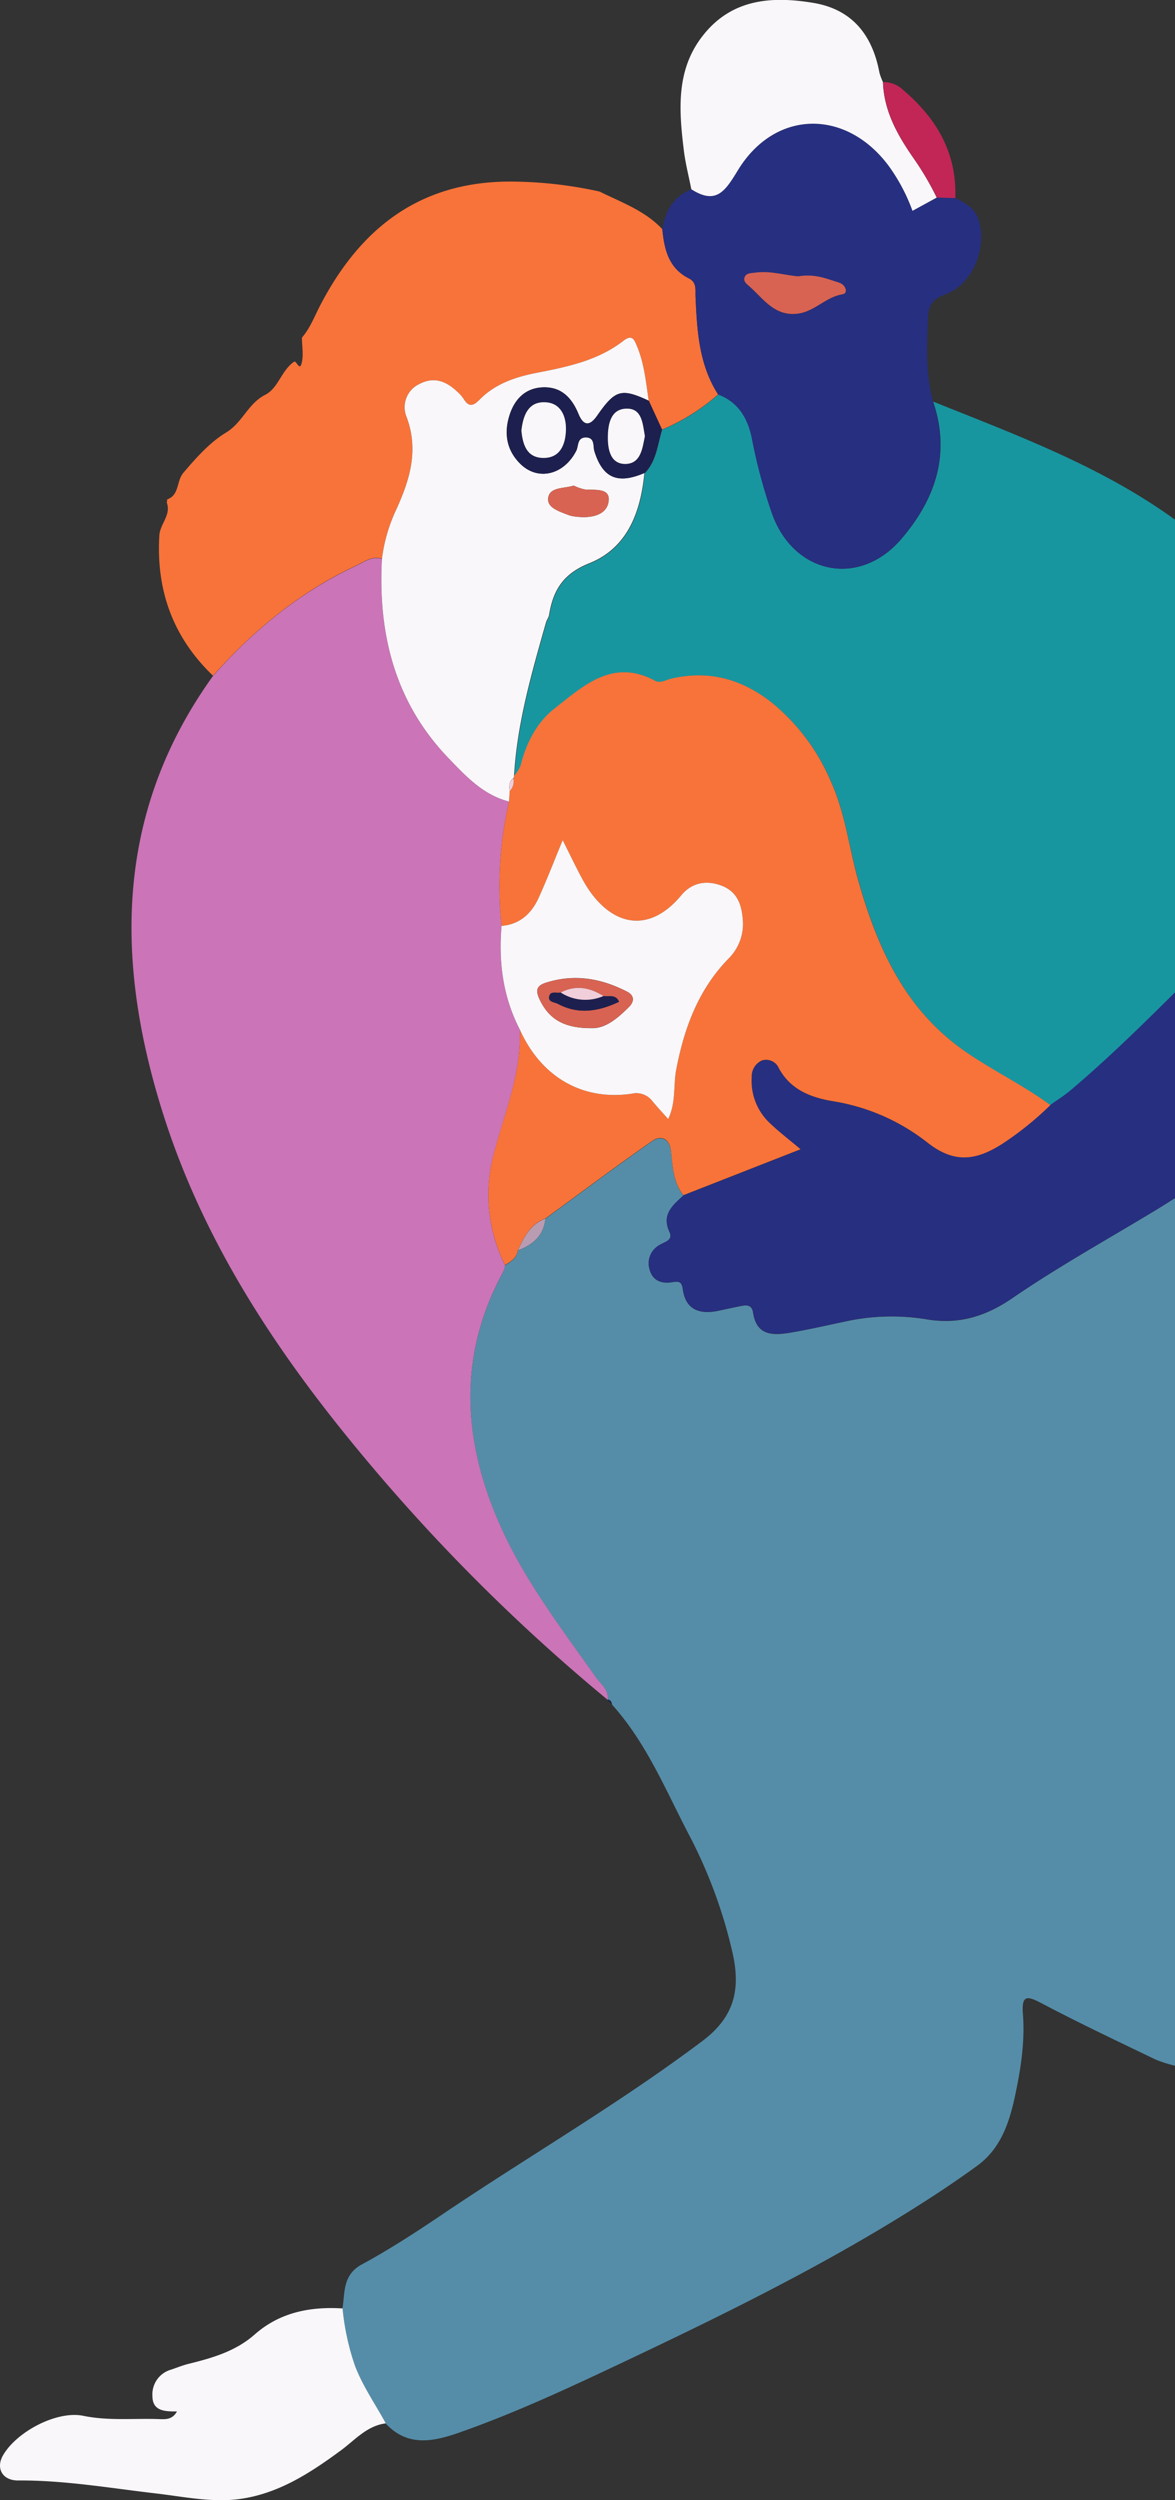 <svg xmlns="http://www.w3.org/2000/svg" viewBox="0 0 253.38 538.83"><rect x="0" y="0" width="253.38" height="538.83" fill="#333333" stroke="none"/><defs><style>.cls-1{fill:#558da8;}.cls-2{fill:#1896a0;}.cls-3{fill:#272f80;}.cls-4{fill:#cb74b7;}.cls-5{fill:#f87339;}.cls-6{fill:#f9f7f9;}.cls-7{fill:#1d1f4e;}.cls-8{fill:#c12656;}.cls-9{fill:#b99cb2;}.cls-10{fill:#d86352;}.cls-11{fill:#f0ceda;}</style></defs><title>Fichier 1</title><g id="Calque_2" data-name="Calque 2"><g id="Calque_1-2" data-name="Calque 1"><path class="cls-1" d="M132,367.39c7.29,8.1,11.42,18.1,16.35,27.6A105.18,105.18,0,0,1,158,421c1.7,7.74.41,13.64-6.51,18.85-18.16,13.66-37.79,25-56.58,37.71-5.49,3.7-11.07,7.31-16.88,10.46-4.17,2.25-3.62,6-4.18,9.51a53.3,53.3,0,0,0,2.7,12.43c1.7,4.41,4.39,8.24,6.62,12.34,4.59,4.93,9.93,4,15.48,2.09,12-4.18,23.45-9.5,34.91-14.91,22.64-10.7,45.12-21.7,66.23-35.27,3.71-2.38,7.37-4.87,10.94-7.46,4.84-3.53,6.75-8.77,8-14.35,1.32-6.05,2.34-12.17,1.85-18.39-.33-4.2,1-3.87,4.1-2.24,8.07,4.25,16.33,8.15,24.55,12.11a29.32,29.32,0,0,0,4.17,1.32v-187c-1.25.79-2.49,1.58-3.75,2.35-10.45,6.34-21.18,12.27-31.25,19.16-5.78,4-11.5,5.73-18.23,4.69a46.68,46.68,0,0,0-16.71.16c-4.33.89-8.64,1.91-13,2.65-3.65.61-7.32.76-8.06-4.28-.25-1.7-1.34-1.7-2.59-1.46-1.59.31-3.17.66-4.76,1-4,.85-7.17,0-7.82-4.64-.24-1.77-1-1.69-2.34-1.48-2.27.36-4.18-.33-4.82-2.77a4.48,4.48,0,0,1,2.22-5.29c1-.64,2.91-.95,2.07-2.77-1.74-3.77.73-5.75,3-7.87-2.22-2.82-2.3-6.24-2.68-9.57-.31-2.69-2.21-3.41-4-2.15-7.8,5.43-15.41,11.14-23.08,16.74-.36,3.69-2.71,5.66-5.95,6.85-.2,1.67-1.5,2.41-2.74,3.2a4.83,4.83,0,0,1-.32,1.27c-9.93,18.11-8.88,36.43-.76,54.73,5.28,11.91,13.2,22.21,20.66,32.78,1.06,1.5,2.82,2.68,2.58,4.89l0-.07C131.73,366.31,131.87,366.85,132,367.39Z"/><path class="cls-2" d="M253.38,112c-15.9-11.52-34.15-18.22-52.15-25.45,3.88,11.4.41,21.21-7,29.78-9,10.28-22.9,7.43-27.64-5.4a117.26,117.26,0,0,1-4.46-16.61c-.89-4.25-2.93-7.67-7.23-9.3a44.05,44.05,0,0,1-12.1,7.59c-1,3.23-1.22,6.77-3.76,9.38-.81,8.43-3.63,16.16-11.88,19.46-5.66,2.26-7.82,5.84-8.68,11.16-.1.56-.51,1.06-.67,1.63-3.07,10.84-6.22,21.66-6.88,33a8.05,8.05,0,0,0,1.37-2.17c1.21-4.86,3.48-9.28,7.32-12.31,6.27-4.95,12.54-10.94,21.69-6,1.16.62,2.31-.17,3.43-.43,8.21-2,15.48.13,21.92,5.29a44.19,44.19,0,0,1,12.56,16.84c3.13,6.94,3.91,14.48,6,21.69,4.06,14.13,9.82,27.05,22.33,36.06,6.12,4.4,12.94,7.58,19,12,1.42-1,2.91-1.94,4.24-3.06,7.93-6.68,15.33-13.94,22.68-21.24Z"/><path class="cls-3" d="M253.38,213.86c-7.35,7.3-14.75,14.56-22.68,21.24-1.33,1.12-2.82,2-4.23,3.06a67.79,67.79,0,0,1-10.64,8.53c-5.82,3.66-10.4,3.82-15.86-.45a44.27,44.27,0,0,0-20.35-8.88c-4.73-.8-9.1-2.44-11.63-7.08a3,3,0,0,0-3.7-1.69,3.77,3.77,0,0,0-2.17,3.6,12.46,12.46,0,0,0,3.95,9.94c2,1.88,4.16,3.54,6.58,5.59l-25.27,9.9c-2.31,2.12-4.78,4.1-3,7.87.84,1.82-1.07,2.13-2.07,2.77a4.48,4.48,0,0,0-2.22,5.29c.64,2.44,2.55,3.13,4.82,2.77,1.36-.21,2.1-.29,2.34,1.48.65,4.66,3.79,5.49,7.82,4.64,1.59-.34,3.17-.69,4.76-1,1.25-.24,2.34-.24,2.59,1.46.74,5,4.41,4.89,8.06,4.28,4.36-.74,8.67-1.76,13-2.65a46.68,46.68,0,0,1,16.71-.16c6.73,1,12.45-.73,18.23-4.69,10.07-6.89,20.8-12.82,31.25-19.16,1.26-.77,2.5-1.56,3.75-2.35Z"/><path class="cls-4" d="M131.07,366.36c.24-2.21-1.52-3.39-2.58-4.89-7.46-10.57-15.38-20.87-20.66-32.78-8.12-18.3-9.17-36.62.76-54.73a4.81,4.81,0,0,0,.32-1.28,34.15,34.15,0,0,1-2.28-24.51c2.31-8.65,5.86-17,5.47-26.23-3.63-7.06-4.61-14.58-3.94-22.39a81.64,81.64,0,0,1,1.61-26.81c-5.55-1.4-9.3-5.45-13-9.3-11.58-12-15.3-26.79-14.4-43-2.23-.65-3.92.73-5.72,1.57-12,5.61-22,13.84-30.71,23.66-21,29.17-21.2,60.91-11,93.65,8.82,28.34,25,52.57,43.86,75.09A399.47,399.47,0,0,0,131.07,366.36Z"/><path class="cls-5" d="M45.93,145.62c8.75-9.82,18.72-18.05,30.71-23.66,1.8-.84,3.49-2.22,5.72-1.58a35.1,35.1,0,0,1,2.7-9.74c3.09-6.64,5.41-13.28,2.6-20.78a5.51,5.51,0,0,1,2.85-7.14c3.07-1.59,5.69-.56,8,1.62A8.1,8.1,0,0,1,100,86c1.11,1.83,2.12,1.45,3.41.14,3.33-3.4,7.66-4.87,12.18-5.76,6.66-1.3,13.29-2.63,18.83-6.92,1.93-1.5,2.36-.26,3,1.29,1.53,3.73,1.88,7.69,2.47,11.6l2.88,6.22A44.05,44.05,0,0,0,154.85,85c-4.15-6.45-4.54-13.76-4.87-21.1-.06-1.41.3-3-1.37-3.88-4.43-2.2-5.37-6.27-5.79-10.63-3.75-4-8.81-5.77-13.53-8.11a90.49,90.49,0,0,0-19.64-2.15C90.23,39.27,77.55,49.41,69,65.91c-1.21,2.34-2.14,4.83-3.89,6.85,0,1.84.39,3.77-.06,5.5s-1-.32-1.56-.34c-2.8,1.81-3.43,5.72-6.3,7.17-3.71,1.88-4.91,6-8.42,8.12s-6.44,5.41-9.22,8.68c-1.54,1.81-.82,4.81-3.51,5.74a2,2,0,0,1-.08.68c1,2.69-1.45,4.57-1.6,7.1C33.66,127.28,37.32,137.37,45.93,145.62Z"/><path class="cls-6" d="M83.19,522.27c-2.23-4.1-4.92-7.93-6.62-12.34a53.3,53.3,0,0,1-2.7-12.43c-7-.43-13.53.85-18.93,5.6-4.14,3.65-9.16,5.08-14.3,6.35-1.28.32-2.52.83-3.77,1.25a5.53,5.53,0,0,0-4,5.68c0,3.26,2.67,3.34,5.29,3.32-1,1.85-2.58,1.69-3.94,1.65-5.42-.19-10.84.41-16.28-.71C12.22,519.48,3.53,524.1.63,529.2c-1.55,2.71-.15,5.4,3.28,5.38,10-.07,19.87,1.65,29.77,2.8,5.81.68,11.63,1.92,17.45,1.26,8.57-1,15.61-5.55,22.43-10.58C76.55,525.85,79.14,522.78,83.19,522.27Z"/><path class="cls-7" d="M132,367.39c-.15-.54-.29-1.08-1-1.1Z"/><path class="cls-3" d="M149.08,40.79c5.4,3.44,7.32.37,10.08-4.16,8-13.05,23.28-13.22,32.47-.89a39.18,39.18,0,0,1,5.14,9.7L202,42.58l4,.1c2.09,1.07,4.14,2,5,4.61,2,6-1.29,14.12-7.21,16.18-2.84,1-3.57,2.56-3.68,5.08-.26,6-.5,12,1.08,18,3.88,11.4.41,21.21-7,29.78-9,10.28-22.9,7.43-27.64-5.4a117.26,117.26,0,0,1-4.46-16.61c-.89-4.25-2.93-7.67-7.23-9.3-4.15-6.45-4.54-13.76-4.87-21.1-.06-1.41.3-3-1.37-3.88-4.43-2.2-5.37-6.27-5.79-10.63C143.47,45.45,145.23,42.36,149.08,40.79Zm13.74,18c-.86.12-1.91.05-2.26,1s.57,1.52,1.21,2.1c3,2.72,5.35,6.36,10.3,5.73,3.63-.46,6-3.6,9.59-4.16,1.36-.21.68-2.07-.65-2.49-2.64-.83-5.24-2-8.84-1.4C169.51,59.39,166.22,58.29,162.82,58.76Z"/><path class="cls-6" d="M149.08,40.79c5.4,3.44,7.32.37,10.08-4.16,8-13.05,23.28-13.22,32.47-.89a39.18,39.18,0,0,1,5.14,9.7L202,42.58a62.64,62.64,0,0,0-4.91-8.36c-3.49-5-6.47-10.21-6.69-16.53a12.39,12.39,0,0,1-.76-2.05c-1.5-8-5.79-13.57-14.14-15-9-1.51-17.59-.92-23.81,6.88-6,7.47-5.28,16.28-4.21,25C147.83,35.33,148.54,38.05,149.08,40.79Z"/><path class="cls-8" d="M190.41,17.69c.22,6.32,3.2,11.56,6.69,16.53A62.64,62.64,0,0,1,202,42.58l4,.1c.37-9.73-4.06-17.19-11.21-23.26A6.09,6.09,0,0,0,190.41,17.69Z"/><path class="cls-5" d="M109.77,172.74a81.64,81.64,0,0,0-1.61,26.81c3.94-.33,6.45-2.66,8-6.06,1.79-3.94,3.35-8,5.18-12.42,1.57,3.11,2.82,5.75,4.2,8.31,5.21,9.69,13.8,12.67,21.38,3.56,2.26-2.72,5.42-3.37,8.85-2,3.21,1.31,4.14,4,4.39,7.09a10.47,10.47,0,0,1-3,8.5c-6.56,6.71-9.62,15-11.34,24-.65,3.4,0,7-1.73,10.64-1.27-1.42-2.35-2.59-3.37-3.81a4.38,4.38,0,0,0-4.57-1.64c-10.64,1.54-19.49-3.68-24.05-13.82.39,9.21-3.16,17.58-5.47,26.23a34.15,34.15,0,0,0,2.28,24.51c1.24-.78,2.54-1.52,2.74-3.19,1.36-2.82,2.7-5.66,5.95-6.85,7.67-5.6,15.28-11.31,23.08-16.74,1.81-1.26,3.71-.54,4,2.15.38,3.33.46,6.75,2.68,9.57l25.27-9.9c-2.42-2.05-4.61-3.71-6.58-5.59a12.46,12.46,0,0,1-3.95-9.94,3.77,3.77,0,0,1,2.17-3.6,3,3,0,0,1,3.7,1.69c2.53,4.64,6.9,6.28,11.63,7.08A44.27,44.27,0,0,1,200,246.24c5.46,4.27,10,4.11,15.86.45a67.79,67.79,0,0,0,10.64-8.53c-6.05-4.45-12.87-7.63-19-12-12.51-9-18.27-21.93-22.33-36.06-2.07-7.21-2.85-14.75-6-21.69a44.19,44.19,0,0,0-12.56-16.84c-6.44-5.16-13.71-7.25-21.92-5.29-1.12.26-2.27,1.05-3.43.43-9.15-4.9-15.42,1.09-21.69,6-3.84,3-6.11,7.45-7.32,12.31a7.86,7.86,0,0,1-1.37,2.16.67.67,0,0,1-.18.56,3,3,0,0,1-.82,2.78C109.84,171.27,109.8,172,109.77,172.74Z"/><path class="cls-9" d="M117.6,262.64c-3.25,1.19-4.59,4-5.95,6.85C114.89,268.3,117.24,266.33,117.6,262.64Z"/><path class="cls-6" d="M109.88,170.53c0,.74-.08,1.47-.11,2.21-5.55-1.4-9.3-5.45-13-9.3-11.58-12-15.3-26.79-14.4-43.06a35.1,35.1,0,0,1,2.7-9.74c3.09-6.64,5.41-13.28,2.6-20.78a5.51,5.51,0,0,1,2.85-7.14c3.07-1.59,5.69-.56,8,1.62A8.1,8.1,0,0,1,100,86c1.11,1.83,2.12,1.45,3.41.14,3.33-3.4,7.66-4.87,12.18-5.76,6.66-1.3,13.29-2.63,18.83-6.92,1.93-1.5,2.36-.26,3,1.29,1.53,3.73,1.88,7.69,2.47,11.6-5.94-2.75-7.23-2.38-11.15,3.25-1.56,2.26-2.89,2.22-4-.37-1.46-3.57-3.79-6-7.94-5.75-3.69.26-5.86,2.66-6.92,5.94-1.26,3.91-.69,7.64,2.37,10.6,3.82,3.69,9.37,2.27,12-2.89.53-1.05.15-3,2.12-2.87s1.45,1.92,1.8,3c1.8,5.75,5,7.16,10.79,4.66-.81,8.43-3.63,16.16-11.88,19.46-5.66,2.26-7.82,5.84-8.68,11.16-.1.56-.51,1.06-.67,1.63-3.07,10.84-6.22,21.66-6.88,33a.67.67,0,0,1-.18.56C109.69,168.46,109.77,169.49,109.88,170.53Zm8.33-63.2c-.28,2.14,2.49,2.91,4.38,3.67a7.1,7.1,0,0,0,1.72.35c3,.37,6.42-.23,6.91-3.16.54-3.15-2.92-2.5-5.1-2.7a10.69,10.69,0,0,1-2.42-.84C121.62,105.34,118.54,104.89,118.21,107.33Z"/><path class="cls-7" d="M142.75,92.56c-1,3.23-1.22,6.77-3.76,9.38-5.81,2.5-9,1.09-10.79-4.66-.35-1.11.2-3-1.8-3s-1.59,1.82-2.12,2.87c-2.63,5.16-8.18,6.58-12,2.89-3.06-3-3.63-6.69-2.37-10.6,1.06-3.28,3.23-5.68,6.92-5.94,4.15-.28,6.48,2.18,7.94,5.75,1.06,2.59,2.39,2.63,4,.37,3.92-5.63,5.21-6,11.15-3.25ZM117,98.69c3.77.1,4.91-2.91,5-6s-1.19-5.91-4.54-6c-3.62-.1-4.73,2.88-5.09,6.13C112.71,95.72,113.53,98.59,117,98.69ZM135,88.11c-3.2.15-3.83,3.19-3.88,5.92s.47,5.94,3.68,6c3.46,0,3.77-3.42,4.3-6C138.57,91.22,138.44,88,135,88.11Z"/><path class="cls-6" d="M108.16,199.55c3.94-.33,6.45-2.66,8-6.06,1.79-3.94,3.35-8,5.18-12.42,1.57,3.11,2.82,5.75,4.2,8.31,5.21,9.69,13.8,12.67,21.38,3.56,2.26-2.72,5.42-3.37,8.85-2,3.21,1.31,4.14,4,4.39,7.09a10.47,10.47,0,0,1-3,8.5c-6.56,6.71-9.62,15-11.34,24-.65,3.4,0,7-1.73,10.64-1.27-1.42-2.35-2.59-3.37-3.81a4.38,4.38,0,0,0-4.57-1.64c-10.64,1.54-19.49-3.68-24.05-13.82C108.47,214.88,107.49,207.36,108.16,199.55ZM135.65,217c1.11-1.1,1.22-2.43-.38-3.26-5.53-2.86-11.29-3.91-17.4-2-2,.61-2.5,1.49-1.56,3.55,2,4.28,5.21,6.34,11.33,6.29C130.63,221.65,133.22,219.43,135.65,217Z"/><path class="cls-10" d="M172.17,59.55c-2.66-.16-5.95-1.26-9.35-.79-.86.12-1.91.05-2.26,1s.57,1.52,1.21,2.1c3,2.72,5.35,6.36,10.3,5.73,3.63-.46,6-3.6,9.59-4.16,1.36-.21.68-2.07-.65-2.49C178.37,60.12,175.77,58.94,172.17,59.55Z"/><path class="cls-11" d="M110.7,167.75c-1,.71-.93,1.74-.82,2.78A3,3,0,0,0,110.7,167.75Z"/><path class="cls-10" d="M123.7,104.65c-2.08.69-5.16.24-5.49,2.68-.28,2.14,2.49,2.91,4.38,3.67a7.1,7.1,0,0,0,1.72.35c3,.37,6.42-.23,6.91-3.16.54-3.15-2.92-2.5-5.1-2.7A10.69,10.69,0,0,1,123.7,104.65Z"/><path class="cls-6" d="M112.44,92.79c.27,2.93,1.09,5.8,4.6,5.9,3.77.1,4.91-2.91,5-6s-1.19-5.91-4.54-6C113.91,86.56,112.8,89.54,112.44,92.79Z"/><path class="cls-6" d="M139.06,94c-.49-2.82-.62-6.09-4.1-5.93-3.2.15-3.83,3.19-3.88,5.92s.47,5.94,3.68,6C138.22,100,138.53,96.58,139.06,94Z"/><path class="cls-10" d="M116.31,215.29c-.94-2.06-.44-2.94,1.56-3.55,6.11-1.88,11.87-.83,17.4,2,1.6.83,1.49,2.16.38,3.26-2.43,2.4-5,4.62-8,4.55C121.52,221.63,118.29,219.57,116.31,215.29Zm4.6-1.39c-.82.2-2.06-.34-2.4.6-.54,1.47,1,1.44,1.83,1.86,4.4,2.34,8.73,1.63,13.15-.46-.73-1.73-2.23-1-3.36-1.24C127.19,212.82,124.14,212.22,120.91,213.9Z"/><path class="cls-7" d="M120.91,213.9c-.82.2-2.06-.34-2.4.6-.54,1.47,1,1.44,1.83,1.86,4.4,2.34,8.73,1.63,13.15-.46-.73-1.73-2.23-1-3.36-1.24A9.78,9.78,0,0,1,120.91,213.9Z"/><path class="cls-11" d="M120.91,213.9a9.78,9.78,0,0,0,9.22.76C127.19,212.82,124.14,212.22,120.91,213.9Z"/></g></g></svg>